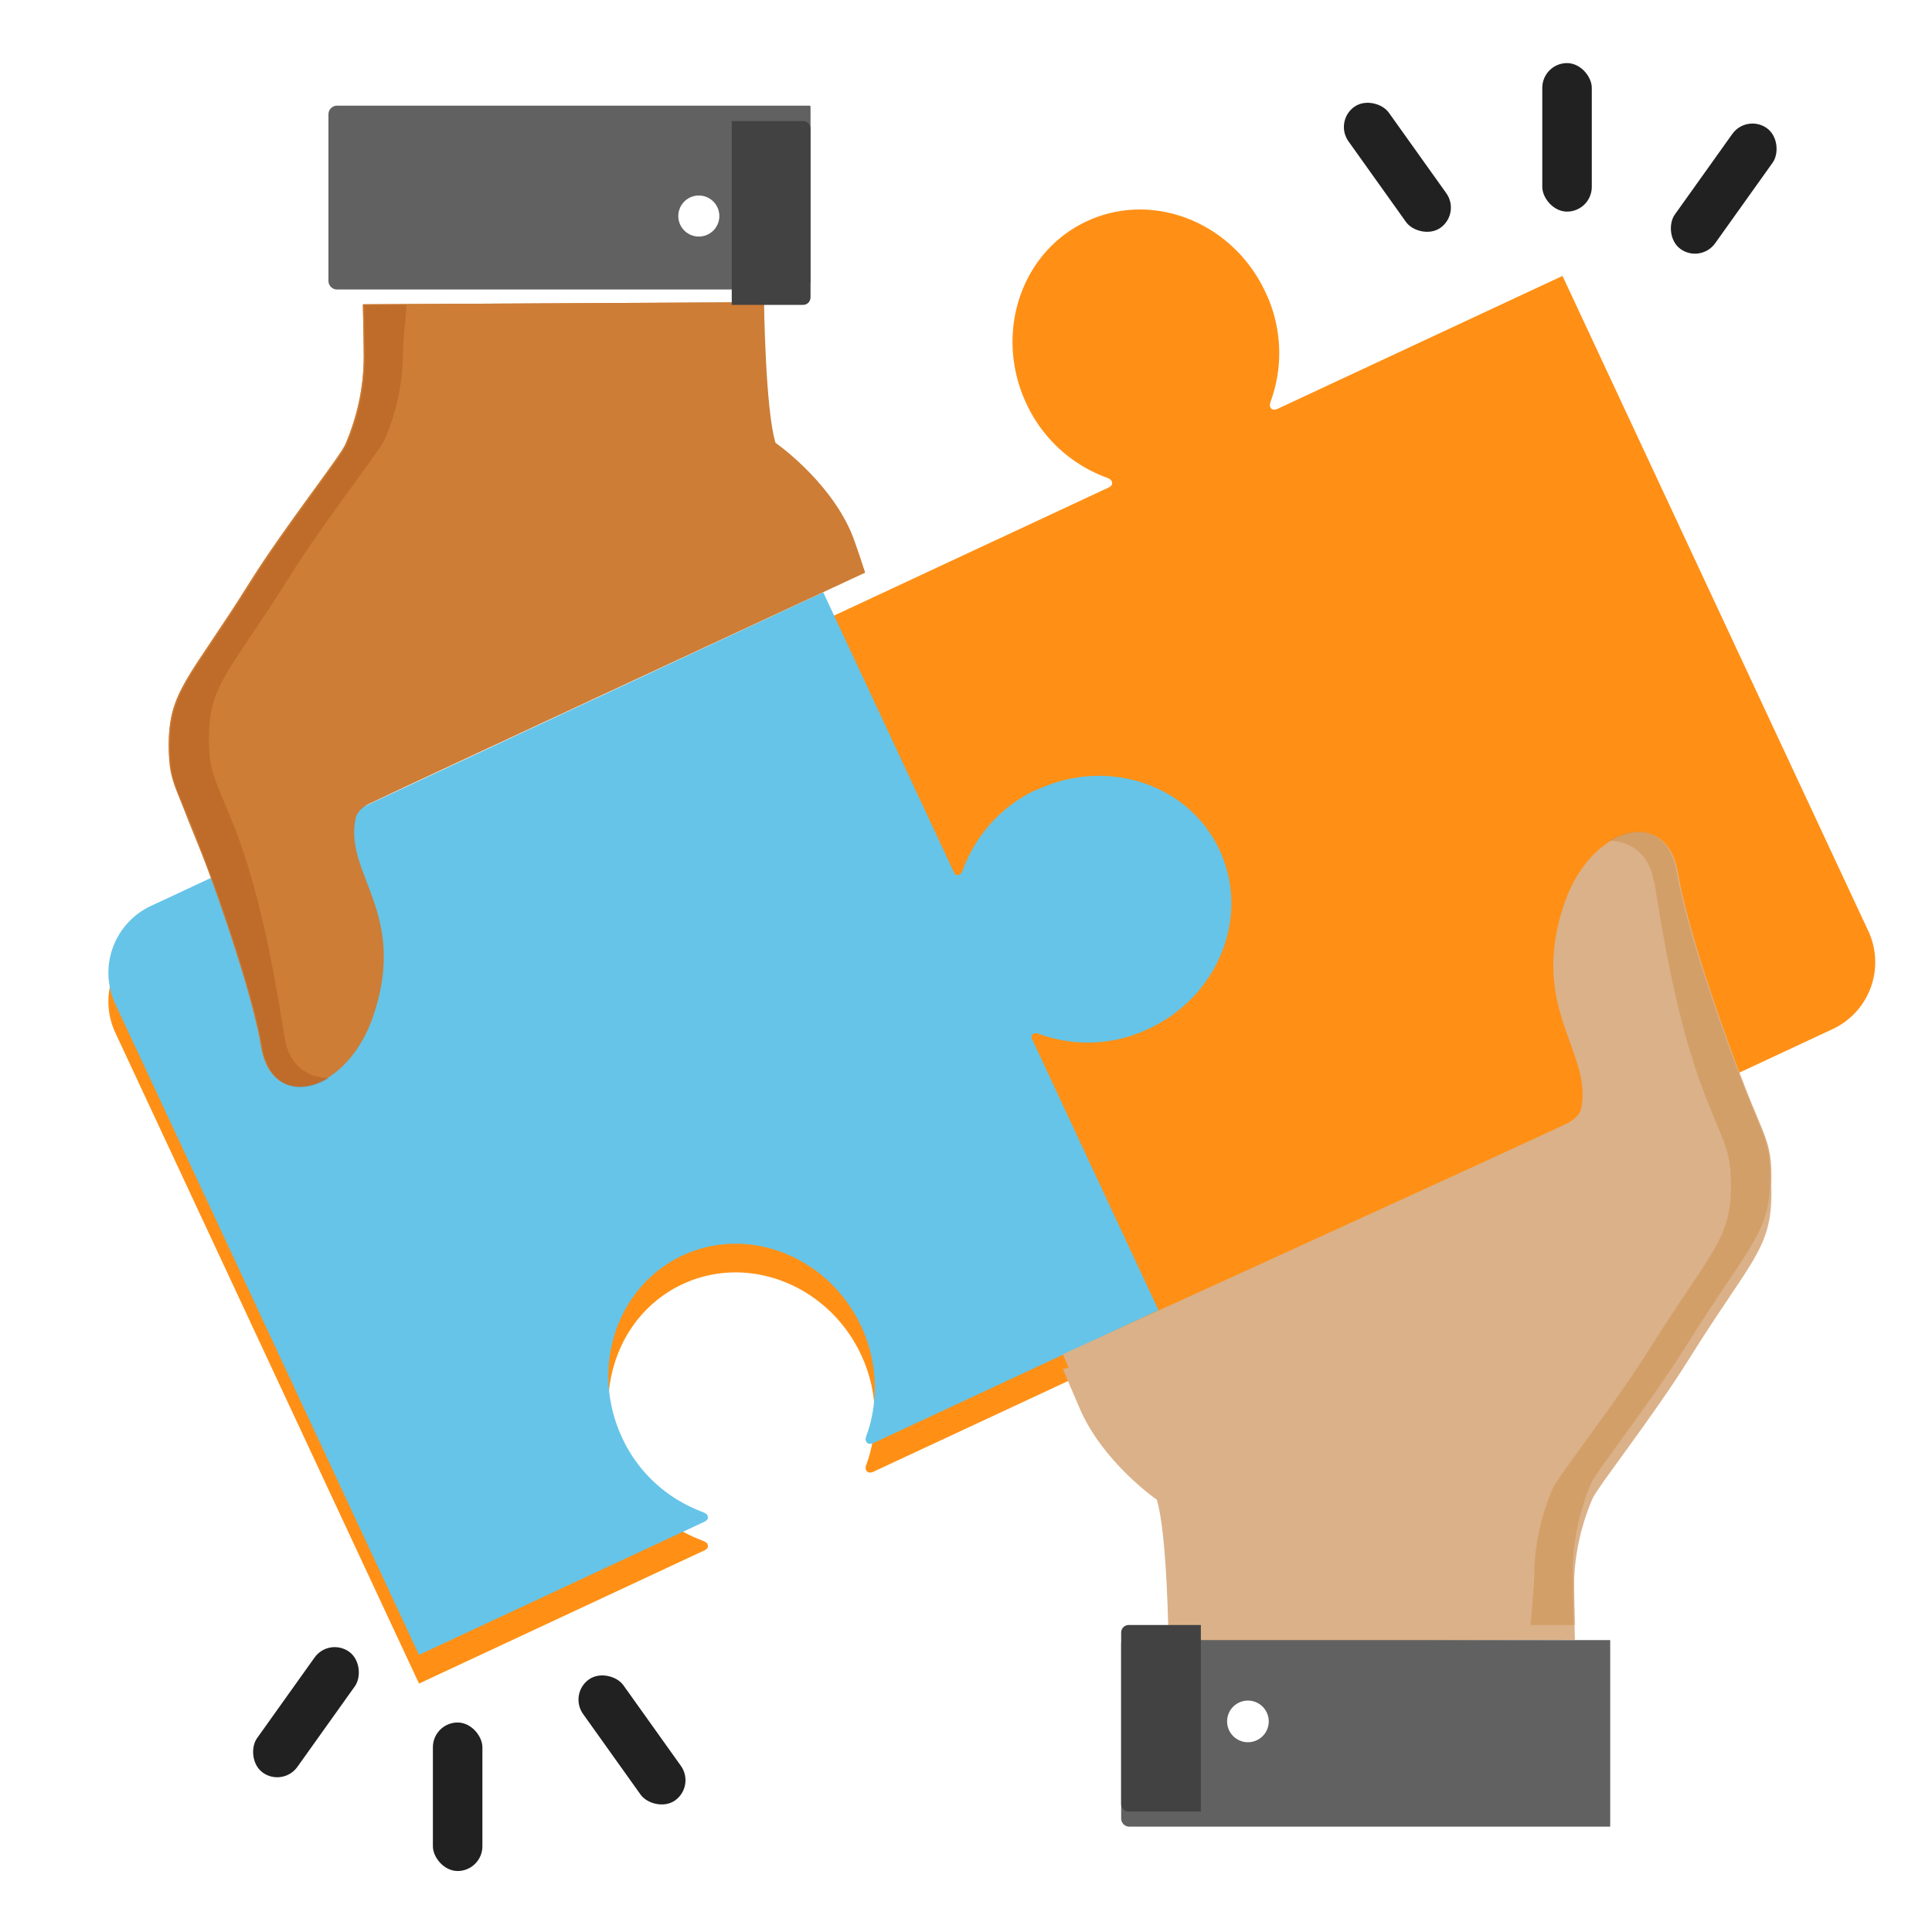 <svg class="illustration" aria-labelledby="partners" xmlns="http://www.w3.org/2000/svg" viewBox="0 0 64 64"><title id="partners">Our Partners</title><defs><filter id="drop-shadow-1" filterUnits="userSpaceOnUse"><feOffset dy="1"/><feGaussianBlur result="blur" stdDeviation="1.5"/><feFlood flood-color="#000" flood-opacity=".4"/><feComposite in2="blur" operator="in"/><feComposite in="SourceGraphic"/></filter><filter id="drop-shadow-2" filterUnits="userSpaceOnUse"><feOffset dy=".5"/><feGaussianBlur result="blur-2" stdDeviation="1"/><feFlood flood-color="#000" flood-opacity=".45"/><feComposite in2="blur-2" operator="in"/><feComposite in="SourceGraphic"/></filter><filter id="drop-shadow-3" filterUnits="userSpaceOnUse"><feOffset dy=".5"/><feGaussianBlur result="blur-3" stdDeviation="1"/><feFlood flood-color="#000" flood-opacity=".45"/><feComposite in2="blur-3" operator="in"/><feComposite in="SourceGraphic"/></filter><filter id="drop-shadow-4" filterUnits="userSpaceOnUse"><feOffset dy=".25"/><feGaussianBlur result="blur-4" stdDeviation=".5"/><feFlood flood-color="#000" flood-opacity=".45"/><feComposite in2="blur-4" operator="in"/><feComposite in="SourceGraphic"/></filter><filter id="drop-shadow-5" filterUnits="userSpaceOnUse"><feOffset/><feGaussianBlur result="blur-5" stdDeviation="1"/><feFlood flood-color="#000" flood-opacity=".45"/><feComposite in2="blur-5" operator="in"/><feComposite in="SourceGraphic"/></filter><filter id="drop-shadow-6" filterUnits="userSpaceOnUse"><feOffset dy=".5"/><feGaussianBlur result="blur-6" stdDeviation="1"/><feFlood flood-color="#000" flood-opacity=".45"/><feComposite in2="blur-6" operator="in"/><feComposite in="SourceGraphic"/></filter><filter id="drop-shadow-7" filterUnits="userSpaceOnUse"><feOffset dy=".25"/><feGaussianBlur result="blur-7" stdDeviation=".5"/><feFlood flood-color="#000" flood-opacity=".45"/><feComposite in2="blur-7" operator="in"/><feComposite in="SourceGraphic"/></filter><filter id="drop-shadow-8" filterUnits="userSpaceOnUse"><feOffset dy=".5"/><feGaussianBlur result="blur-8" stdDeviation="1"/><feFlood flood-color="#000" flood-opacity=".45"/><feComposite in2="blur-8" operator="in"/><feComposite in="SourceGraphic"/></filter><filter id="drop-shadow-9" filterUnits="userSpaceOnUse"><feOffset dy=".5"/><feGaussianBlur result="blur-9" stdDeviation="1"/><feFlood flood-color="#000" flood-opacity=".45"/><feComposite in2="blur-9" operator="in"/><feComposite in="SourceGraphic"/></filter><filter id="drop-shadow-10" filterUnits="userSpaceOnUse"><feOffset dy=".5"/><feGaussianBlur result="blur-10" stdDeviation="1"/><feFlood flood-color="#000" flood-opacity=".45"/><feComposite in2="blur-10" operator="in"/><feComposite in="SourceGraphic"/></filter><filter id="drop-shadow-11" filterUnits="userSpaceOnUse"><feOffset dy=".5"/><feGaussianBlur result="blur-11" stdDeviation="1"/><feFlood flood-color="#000" flood-opacity=".45"/><feComposite in2="blur-11" operator="in"/><feComposite in="SourceGraphic"/></filter><filter id="drop-shadow-12" filterUnits="userSpaceOnUse"><feOffset dy=".5"/><feGaussianBlur result="blur-12" stdDeviation="1"/><feFlood flood-color="#000" flood-opacity=".45"/><feComposite in2="blur-12" operator="in"/><feComposite in="SourceGraphic"/></filter><filter id="drop-shadow-13" filterUnits="userSpaceOnUse"><feOffset dy=".5"/><feGaussianBlur result="blur-13" stdDeviation="1"/><feFlood flood-color="#000" flood-opacity=".45"/><feComposite in2="blur-13" operator="in"/><feComposite in="SourceGraphic"/></filter><clipPath id="clippath"><path id="overlay" d="M0 0h64v64H0z" style="fill:none"/></clipPath><style>.cls-13{fill:#424242}</style></defs><g id="iPayroll"><g id="Our_Partners" data-name="Our Partners"><g id="assets" style="clip-path:url(#clippath);fill:none"><path d="M61.88 29.82 51.76 8.14l-9.41 4.39s-.16.09-.24 0c-.09-.1-.02-.2.04-.4a4.67 4.67 0 0 0-.23-3.45C40.84 6.36 38.19 5.31 36 6.33s-3.08 3.73-2 6.04a4.73 4.73 0 0 0 2.5 2.39c.2.08.32.1.34.23.02.12-.16.18-.16.18l-9.41 4.39 4.35 9.33-4.35-9.32-12.24 5.71L5 29.96a2.447 2.447 0 0 0-1.18 3.25l10.06 21.56 9.41-4.39s.18-.06.16-.18c-.02-.13-.14-.14-.34-.23a4.73 4.73 0 0 1-2.5-2.39c-1.08-2.32-.18-5.02 2-6.04s4.84.03 5.92 2.35c.53 1.14.57 2.37.23 3.45-.07.21-.13.3-.04.4.08.09.24 0 .24 0l9.4-4.38h.02l-4.21-9.03 4.27 9.15 12.24-5.71 10.03-4.68a2.447 2.447 0 0 0 1.18-3.25Z" style="fill:#ff9015;filter:url(#drop-shadow-1)"/><path d="M34.35 26.15a4.73 4.73 0 0 0-2.39 2.5c-.08.2-.1.32-.23.34-.05 0-.08-.02-.11-.05l-4.35-9.32-12.24 5.71L5 30.01a2.447 2.447 0 0 0-1.18 3.25l10.06 21.56 9.41-4.39s.18-.06.16-.18c-.02-.13-.14-.14-.34-.23a4.73 4.73 0 0 1-2.5-2.39c-1.08-2.32-.18-5.02 2-6.04s4.84.03 5.92 2.35c.53 1.14.57 2.37.23 3.45-.07.21-.13.3-.04.4.08.09.24 0 .24 0l9.4-4.38h.02l-4.21-9.03c0-.04 0-.08.03-.11.1-.09.2-.02.4.04 1.08.35 2.31.31 3.45-.23 2.32-1.08 3.37-3.73 2.35-5.92s-3.73-3.08-6.04-2Z" style="fill:#66c4e8"/><g id="right-hand"><path d="M52.17 53.84s-.03-1.3-.03-1.73c0-1.02.21-2.02.61-2.96.17-.39 2.03-2.75 3.2-4.63 2.06-3.3 2.75-3.65 2.73-5.57 0-1.09-.69-2.56-1.36-4.17-.2-.47-8.19 6.77-8.19 6.77-1.17.57-13.92 3.3-13.92 3.3s.43 1.02.58 1.36c.78 1.76 2.53 2.97 2.53 2.97.35 1.13.39 4.72.39 4.72l13.46-.08Z" style="filter:url(#drop-shadow-2);fill:#dbb189"/><path d="M52.17 53.84s-.03-1.3-.03-1.73c0-1.02.21-2.02.61-2.96.17-.39 2.03-2.75 3.2-4.63 2.06-3.3 2.75-3.65 2.73-5.57 0-1.09-.23-1.3-.86-2.91-.96-2.46-1.99-5.6-2.23-7.1-.37-2.28-2.9-1.57-3.77.99-1.19 3.49.94 4.9.56 6.78-.07.32-.44.49-.44.49-1.17.57-16.73 7.66-16.73 7.66s.43 1.02.58 1.36c.78 1.76 2.53 2.97 2.53 2.97.35 1.13.39 4.72.39 4.72l13.46-.08Z" style="fill:#dbb189"/><path d="M54.8 29.21c.24 1.49.72 4.61 1.68 7.07.63 1.61.85 1.82.86 2.9.02 1.91-.67 2.26-2.72 5.54-1.17 1.86-3.03 4.21-3.19 4.6-.4.94-.61 1.93-.61 2.95 0 .16-.05.8-.12 1.56h1.43s-.03-1.3-.03-1.74c0-1.02.21-2.02.61-2.96.17-.39 2.03-2.75 3.2-4.63 2.06-3.3 2.75-3.65 2.73-5.57 0-1.09-.23-1.29-.86-2.91-.96-2.46-1.99-5.6-2.23-7.1-.23-1.41-1.28-1.67-2.26-1.07.72.01 1.34.42 1.49 1.35Z" style="fill:#cc8e49;opacity:.5"/><g id="wrist"><path d="M37.24 53.83h16.1v6.18H37.41c-.15 0-.27-.12-.27-.27v-5.81c0-.06.05-.1.1-.1Z" style="filter:url(#drop-shadow-3);fill:#616161"/><path d="M39.78 60.01h-2.39c-.14 0-.25-.11-.25-.25v-5.68c0-.14.11-.25.25-.25h2.39v6.18Z" class="cls-13"/><circle cx="41.11" cy="56.92" r=".69" style="fill:#fff;filter:url(#drop-shadow-4)" transform="rotate(-64.99 41.11 56.917)"/></g></g><g id="right-hand-2" data-name="right-hand"><path id="shadow" d="M12.02 10.09s.03 1.28.03 1.71c0 1.01-.21 1.99-.61 2.92-.16.39-2 2.71-3.16 4.56-2.03 3.25-2.71 3.6-2.69 5.49 0 1.08.79 2.7 1.41 4.3 0 0 4.37-2.46 4.76-4.32.07-.32 3.44-3.37 3.44-3.37 6.33-6.02 13.44-2.41 13.44-2.41s-.33-1.03-.48-1.37c-.77-1.74-2.49-2.93-2.49-2.93-.34-1.11-.38-4.66-.38-4.66l-13.27.07Z" style="fill:#cd7d36;filter:url(#drop-shadow-5)"/><path d="M12.02 10.09s.03 1.28.03 1.71c0 1.01-.21 1.99-.61 2.92-.16.39-2 2.71-3.16 4.56-2.03 3.25-2.71 3.6-2.69 5.49 0 1.08.22 1.28.85 2.87.95 2.43 1.96 5.52 2.2 7 .36 2.25 2.86 1.55 3.72-.97 1.17-3.44-.97-4.7-.58-6.56.07-.32.44-.48.44-.48 1.16-.56 16.44-7.66 16.44-7.66s-.33-1.03-.48-1.37c-.77-1.74-2.49-2.93-2.49-2.93-.34-1.11-.38-4.66-.38-4.66l-13.27.07Z" style="fill:#cd7d36"/><path d="M9.43 34.38c-.24-1.47-.71-4.55-1.66-6.97-.63-1.59-.84-1.79-.85-2.86-.02-1.89.66-2.23 2.68-5.46 1.15-1.84 2.98-4.15 3.15-4.54.39-.92.6-1.9.6-2.91 0-.15.05-.79.12-1.54h-1.41s.03 1.29.03 1.72c0 1.01-.21 1.99-.61 2.92-.16.39-2 2.71-3.16 4.56-2.03 3.25-2.71 3.6-2.69 5.49 0 1.08.22 1.28.85 2.87.95 2.43 1.96 5.52 2.2 7 .22 1.39 1.26 1.65 2.22 1.05-.71 0-1.32-.41-1.47-1.33Z" style="opacity:.5;fill:#b25c20"/><g id="wrist-2" data-name="wrist"><path d="M11.16 4.01h15.4c.15 0 .28.13.28.28v5.53c0 .15-.13.28-.28.28H10.9s-.03-.01-.03-.03V4.3c0-.16.13-.29.29-.29Z" style="fill:#616161;filter:url(#drop-shadow-6)" transform="rotate(-180 18.86 7.05)"/><path d="M24.24 4.01h2.36c.14 0 .25.11.25.25v5.59c0 .14-.11.25-.25.25h-2.36V4.01Z" class="cls-13"/><circle cx="22.93" cy="7.05" r=".68" style="filter:url(#drop-shadow-7);fill:#fff" transform="rotate(-64.99 22.927 7.056)"/></g></g><rect width="1.64" height="4.92" x="51.09" y="1.59" rx=".82" ry=".82" style="filter:url(#drop-shadow-8);fill:#212121"/><rect width="1.64" height="4.92" x="56.57" y="3.38" rx=".82" ry=".82" style="filter:url(#drop-shadow-9);fill:#212121" transform="rotate(35.5 57.389 5.842)"/><rect width="1.64" height="4.92" x="45.77" y="3.48" rx=".82" ry=".82" style="filter:url(#drop-shadow-10);fill:#212121" transform="rotate(144.5 46.584 5.943)"/><rect width="1.64" height="4.92" x="14.34" y="56.56" rx=".82" ry=".82" style="filter:url(#drop-shadow-11);fill:#212121"/><rect width="1.64" height="4.92" x="19.83" y="54.77" rx=".82" ry=".82" style="filter:url(#drop-shadow-12);fill:#212121" transform="rotate(-35.5 20.648 57.238)"/><rect width="1.64" height="4.92" x="9.02" y="54.67" rx=".82" ry=".82" style="fill:#212121;filter:url(#drop-shadow-13)" transform="rotate(-144.5 9.842 57.127)"/></g></g></g></svg>